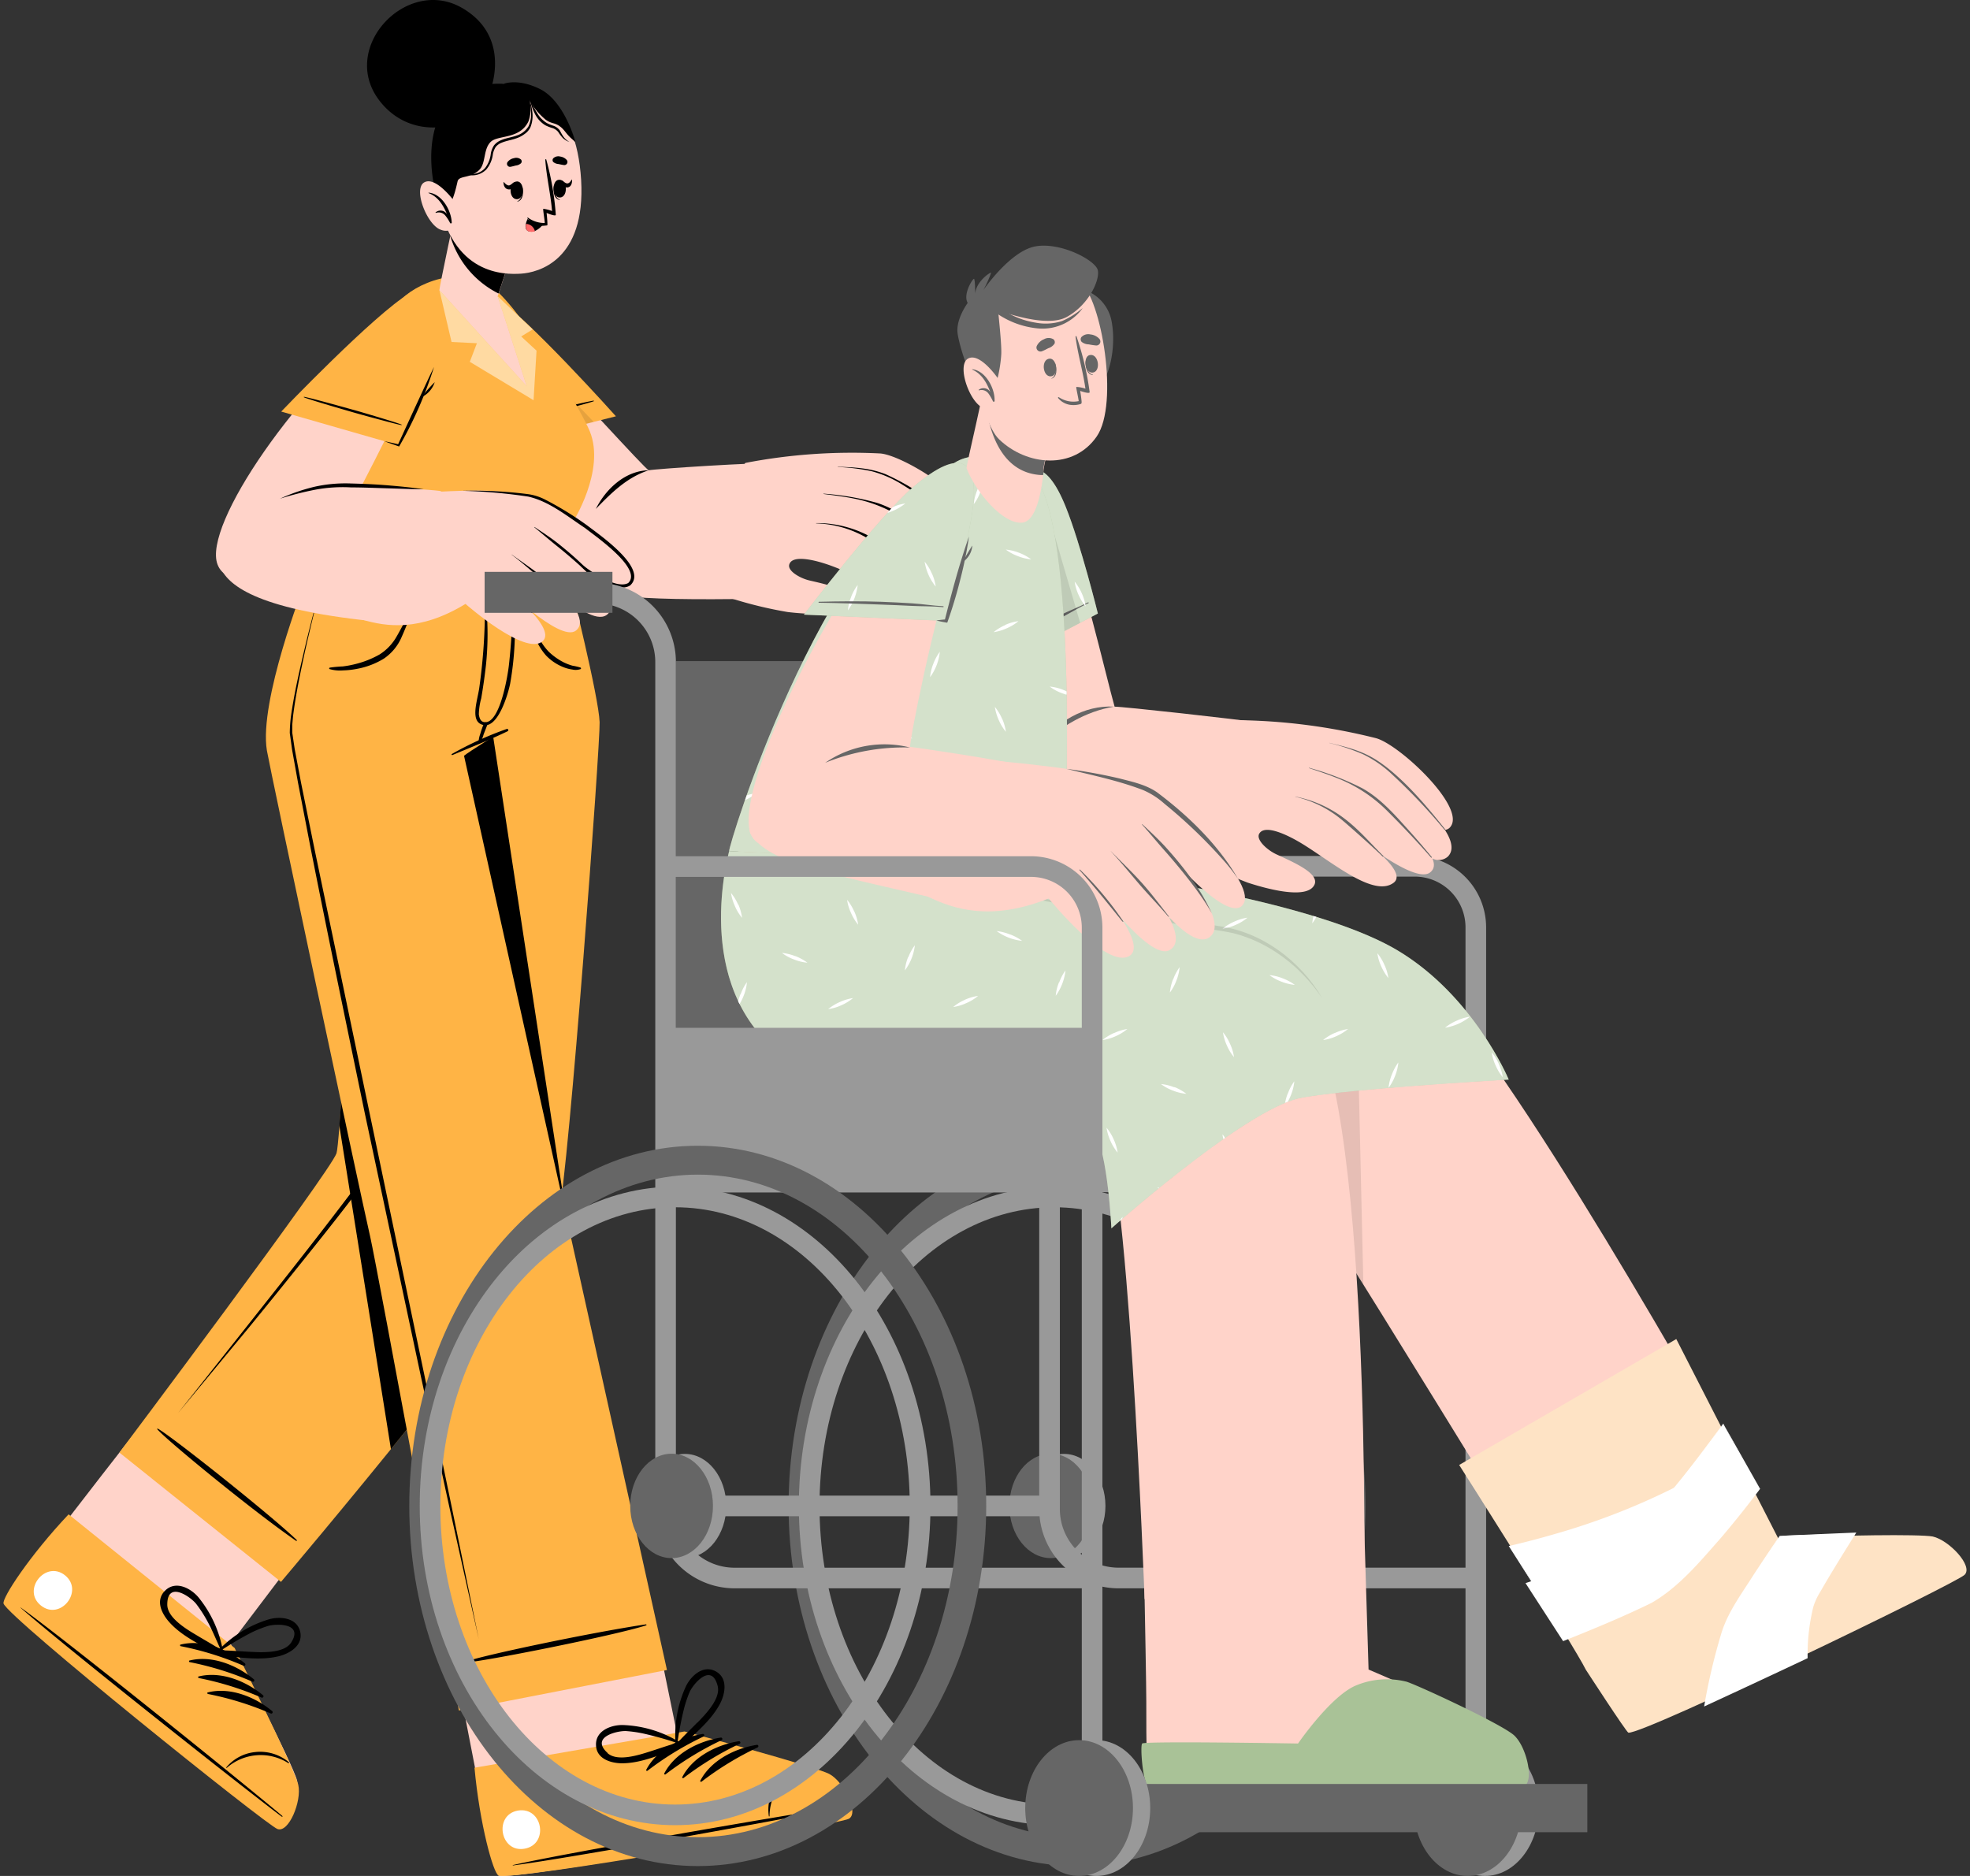 <svg width="210" height="200" fill="none" xmlns="http://www.w3.org/2000/svg"><rect width="100%" height="100%" fill="#333333" stroke="none"/><path d="M49.996 36.935c3.327 12.548 8.958 24.702 12.97 25.66 4.86 1.154 6.861-12.099 6.186-12.457-.504-.257-7.995-8.605-14.917-15.809-6.392-6.649-5.066-.499-4.24 2.606Z" fill="#FFD3C9"/><path d="M61.47 61.566c1.42 1.976 5.141 2.496 19.342 2.269 1.966-.03 4.461-14.393 2.36-14.463-2.647-.096-13.28.615-14.02.766-5.535 1.114-9.1 9.457-7.683 11.428Z" fill="#FFD3C9"/><path d="M77.923 63.784c1.98.632 4.001 1.122 6.05 1.467 1.618.192 6.29.62 6.68-1.139.266-1.205-2.45-1.78-4.367-2.228-1.008-.237-2.334-1.008-2.157-1.684.312-1.14 2.914-.474 4.663.187 3.388 1.285 8.03 3.83 9.659 1.95.615-.705-.394-1.648-1.78-2.52 2.168.907 4.431 1.573 5.147.807a1.055 1.055 0 0 0 0-1.442 1.4 1.4 0 0 0 1.477-.504c.529-.777.056-1.71-.811-2.606a.759.759 0 0 0 .504-.48c1.008-2.283-6.735-7.082-9.165-7.248a59.93 59.93 0 0 0-14.362 1.008c-2.344 2.641-1.543 14.427-1.538 14.432Z" fill="#FFD3C9"/><path d="M86.997 55.769c1.683-.015 3.35.329 4.89 1.008 1.936.862 3.317 2.017 5.006 3.136.01.006.016.015.018.026a.042.042 0 0 1-.032.05.041.041 0 0 1-.031-.006c-.807-.529-4.099-2.48-4.936-2.908a11.304 11.304 0 0 0-4.915-1.276v-.03ZM87.799 52.633c1.911.13 3.805.454 5.65.968 1.992.63 3.686 1.921 5.344 3.156a73.072 73.072 0 0 1 2.934 2.294c.041.03 0 .1-.045.07a98.198 98.198 0 0 0-5.172-3.69 14.917 14.917 0 0 0-5.39-2.263c-1.103-.227-2.217-.363-3.331-.504-.01 0-.01-.03.01-.03ZM89.311 49.76c1.815.07 3.403.126 5.117.807a25.574 25.574 0 0 1 5.424 3.327 68.47 68.47 0 0 1 2.662 2.157c.04.03 0 .091-.051.06a59.072 59.072 0 0 0-6.24-4.42 11.84 11.84 0 0 0-3.323-1.457c-1.181-.25-2.382-.4-3.589-.449 0 0-.01-.025 0-.025ZM69.152 50.138c-2.32.751-3.968 2.395-5.636 4.119 1.059-2.128 3.135-4.079 5.636-4.119Z" fill="#000"/><path d="m53.025 47.562 12.633-3.18S56.11 33.698 52.415 31.35c-4.154-2.647-4.597.06-3.62 4.638.979 4.577 4.23 11.574 4.23 11.574Z" fill="#FFB445"/><path d="M52.809 45.324c.423-.172 4.35-1.2 5.207-1.402.857-.201 4.366-1.073 5.268-1.21a.036.036 0 0 1 .022.033.036.036 0 0 1-.022.033c-.862.303-4.39 1.185-5.263 1.412-.872.226-4.779 1.154-5.223 1.194-.025.02-.03-.03.01-.06Z" fill="#000"/><path opacity=".1" d="M63.284 44.976 53.02 47.562s-3.246-6.997-4.23-11.594c-.634-2.985-.665-5.178.54-5.606l13.954 14.614Z" fill="#000"/><path d="M29.519 194.465c-1.205-.439-28.367-22.05-28.876-23.532-.206-.56 20.72-27.091 20.72-27.091l16.675 13.611-13.46 17.765s6.695 12.925 7.088 14.619c.393 1.694-.948 5.066-2.147 4.628Z" fill="#FFD3C9"/><path d="M27.28 180.314c-.05-.075-.075-.126-.06-.146.015-.02.025.051.06.146Z" fill="#FFB445"/><path d="M29.574 194.994C28.354 194.54.885 172.465.381 170.963c-.196-.57 2.793-5.137 6.932-9.517l17.699 14.251s6.397 12.885 6.785 14.594c.388 1.709-1.008 5.152-2.223 4.703Z" fill="#FFB445"/><path d="M30.063 193.577c-4.537-3.816-23.088-18.768-27.842-22.18-.035-.031-.055 0 0 .03 4.39 3.876 23.083 18.682 27.802 22.241.1.061.13-.01.04-.091ZM30.804 187.886a4.75 4.75 0 0 0-3.66-1.089 4.605 4.605 0 0 0-3.024 1.628c0 .031.025.071.055.046a5.484 5.484 0 0 1 6.553-.504c.066.02.111-.051.076-.081ZM26.09 177.32c-1.824-1.512-4.48-2.576-6.84-1.986-.09 0-.055.151 0 .166a32.573 32.573 0 0 1 6.67 2.072.156.156 0 0 0 .113.024.157.157 0 0 0 .121-.119.153.153 0 0 0-.063-.157ZM27.044 179.019c-1.825-1.513-4.482-2.576-6.841-1.986-.091 0-.056.151 0 .166 2.29.45 4.526 1.145 6.67 2.072a.154.154 0 0 0 .113.024.156.156 0 0 0 .098-.064.155.155 0 0 0 .024-.115.154.154 0 0 0-.064-.097ZM28.021 180.718c-1.824-1.513-4.486-2.576-6.84-1.987-.091 0-.06.152 0 .167 2.29.45 4.526 1.145 6.67 2.072a.153.153 0 0 0 .235-.155.149.149 0 0 0-.064-.097ZM29 182.411c-1.826-1.512-4.487-2.571-6.841-1.981-.091 0-.06.152 0 .167a32.77 32.77 0 0 1 6.669 2.066.149.149 0 0 0 .114.024.149.149 0 0 0 .098-.064.148.148 0 0 0 .023-.114.154.154 0 0 0-.064-.098Z" fill="#000"/><path d="M6.935 167.949c-2.072-1.654-4.648 1.562-2.571 3.221 2.077 1.658 4.622-1.563 2.57-3.221Z" fill="#fff"/><path d="M32.009 173.998c-.313-1.512-2.092-1.709-3.317-1.366a12.346 12.346 0 0 0-5.477 3.388.065.065 0 0 0-.006.027c0 .009.002.018.006.027.004.008.01.015.017.021a.293.293 0 0 0 .212.418c2.017.147 4.204.555 6.231.071 1.2-.282 2.631-1.144 2.334-2.586Zm-5.414 2.102c-1.008-.045-2.017-.141-3.025-.151a37.03 37.03 0 0 1 3.232-1.901 13.222 13.222 0 0 1 1.693-.68c.888-.288 3.937-.373 2.52 1.779-.8 1.165-3.215 1.014-4.42.953Z" fill="#000"/><path d="M18.1 173c1.407 1.537 3.434 2.409 5.208 3.433a.292.292 0 0 0 .26-.007.296.296 0 0 0 .148-.215.066.066 0 0 0 .066-.076 12.427 12.427 0 0 0-2.637-5.852c-.821-.963-2.404-1.805-3.528-.721-1.125 1.084-.338 2.545.484 3.438Zm-.267-1.941c0-2.586 2.496-.807 3.076-.071.368.482.705.987 1.008 1.513.63 1.084 1.094 2.243 1.613 3.382-.842-.554-1.72-1.033-2.581-1.557-1.039-.615-3.13-1.845-3.116-3.267Z" fill="#000"/><path d="m12.727 154.862 17.225 13.787s28.508-33.639 29.551-38.69c1.19-5.742 4.492-50.724 4.416-52.967-.096-2.717-3.09-14.665-3.09-14.665H39.475s-2.985 58.825-3.605 60.63c-.67 1.976-23.143 31.905-23.143 31.905Z" fill="#FFB445"/><path d="M31.636 164.188c-2.753-2.657-13.49-11.186-14.826-11.882-.03 0-.07.035-.05.061.973 1.149 10.107 8.655 14.805 11.907.07.02.116-.046.07-.086ZM61.883 71.17a6.726 6.726 0 0 0-.868-.202 5.802 5.802 0 0 1-.902-.343 6.717 6.717 0 0 1-1.643-1.17 6.152 6.152 0 0 1-1.266-2.016c-.186-.428-1.058-2.722-1.068-2.737-.01-.015-.086 0-.076.035.06.318.655 2.294.832 2.788a6.483 6.483 0 0 0 1.32 2.364 5.281 5.281 0 0 0 1.825 1.23c.314.128.643.216.978.262.297.068.607.049.893-.055.05-.035.02-.136-.026-.156ZM42.998 63.371l-.448 11.811-.504 11.812-1.14 23.617a1322.54 1322.54 0 0 1-.67 11.806c0 .504-.066 1.009-.116 1.513a.687.687 0 0 1-.045.227 1.297 1.297 0 0 1-.096.186l-.197.333a36.41 36.41 0 0 1-.423.615 83.324 83.324 0 0 1-1.76 2.384 271.389 271.389 0 0 1-3.644 4.658c-2.46 3.085-4.935 6.154-7.426 9.205l-7.536 9.099 7.345-9.265c2.445-3.09 4.895-6.175 7.31-9.286 1.21-1.559 2.409-3.122 3.599-4.688a86.876 86.876 0 0 0 1.744-2.374c.141-.202.277-.404.408-.605.116-.207.282-.409.272-.58.04-.474.081-.953.106-1.452.232-3.927.424-7.864.625-11.801l1.245-23.613.65-11.8L43 63.37Z" fill="#000"/><path d="M59.931 126.823c-.156 1.452-.297 2.521-.428 3.136-.585 2.838-9.835 14.69-17.83 24.54l-5.5-34.486c.978-12.24 3.287-57.69 3.287-57.69H50.1l9.83 64.5Z" fill="#000"/><path d="M89.886 193.794c-1.12.615-35.288 6.76-36.735 6.165-.554-.216-6.674-33.447-6.674-33.447l21.218-3.529 4.476 21.848s14.115 3.499 15.653 4.315c1.537.817 3.186 4.038 2.062 4.648Z" fill="#FFD3C9"/><path d="M77.787 186.137c-.096 0-.146-.025-.156-.051l.156.051Z" fill="#FFB445"/><path d="M90.48 193.905c-1.144.615-35.867 6.659-37.334 6.049-.56-.226-2.016-5.489-2.566-11.493l22.393-3.867s13.898 3.716 15.44 4.537c1.543.822 3.212 4.154 2.068 4.774Z" fill="#FFB445"/><path d="M89.74 192.605c-5.843.867-29.34 4.93-35.051 6.23-.046 0-.04.046 0 .041 5.812-.736 29.273-4.991 35.066-6.181.126-.025.11-.111-.015-.09ZM85.959 188.284a4.762 4.762 0 0 0-3.237 2.017 4.631 4.631 0 0 0-.76 3.337c0 .035.075 0 .07 0a5.492 5.492 0 0 1 3.937-5.273.04.04 0 0 0 .027-.015.042.042 0 0 0 .008-.03.038.038 0 0 0-.015-.027.041.041 0 0 0-.03-.009ZM74.899 184.861c-2.34.373-4.895 1.664-6.01 3.822-.045.085.076.146.137.095a33.07 33.07 0 0 1 5.963-3.639.146.146 0 0 0 .016-.264.146.146 0 0 0-.106-.014ZM76.82 185.25c-2.34.373-4.896 1.663-6.01 3.821-.045.085.076.146.136.096a33.014 33.014 0 0 1 5.964-3.64.146.146 0 0 0 .084-.181.149.149 0 0 0-.068-.083.141.141 0 0 0-.107-.013ZM78.74 185.638c-2.34.373-4.895 1.663-6.01 3.821-.044.086.076.146.137.096a33.017 33.017 0 0 1 5.964-3.64.145.145 0 0 0 .084-.181.146.146 0 0 0-.175-.096ZM80.66 186.026c-2.338.373-4.894 1.663-6.008 3.821-.046.086.075.146.136.096a32.856 32.856 0 0 1 5.963-3.64.146.146 0 0 0 .085-.181.149.149 0 0 0-.069-.083.151.151 0 0 0-.106-.013Z" fill="#000"/><path d="M55.208 193.028c-2.611.464-1.895 4.537.72 4.063 2.617-.474 1.922-4.502-.72-4.063Z" fill="#fff"/><path d="M76.335 178.207c-1.35-.771-2.671.439-3.22 1.583a12.376 12.376 0 0 0-1.08 6.327c0 .05.046.06.08.055a.292.292 0 0 0 .2.172.28.28 0 0 0 .134 0 .276.276 0 0 0 .12-.061c1.457-1.437 3.197-2.788 4.175-4.628.57-1.078.867-2.717-.409-3.448Zm-2.016 5.45c-.7.72-1.437 1.406-2.107 2.157.173-1.238.41-2.466.71-3.68.153-.586.346-1.16.58-1.719.368-.862 2.32-3.206 2.99-.711.393 1.377-1.321 3.091-2.153 3.953h-.02Z" fill="#000"/><path d="M66.42 187.987c2.081-.04 4.078-.983 6.013-1.638a.285.285 0 0 0 .1-.454c.001-.03.037-.076.001-.101a12.354 12.354 0 0 0-6.135-1.885c-1.265-.026-2.944.61-2.863 2.162.045 1.467 1.643 1.941 2.883 1.916Zm-1.634-1.084c-1.925-1.724 1.044-2.405 1.976-2.349.605.045 1.207.131 1.8.257 1.218.274 2.421.61 3.604 1.008-.973.262-1.915.605-2.873.908-1.175.373-3.473 1.129-4.532.176h.025Z" fill="#000"/><path d="M56.58 62.328s-.56 9.129-3.08 15.627c0 0-3.636 2.263-4.034 2.621l21.632 97.465-22.181 4.315s-8.711-47.215-9.442-50.451c-1.19-5.198-10.587-49.403-11.025-51.893-.872-5.253 3.977-17.684 3.977-17.684H56.58Z" fill="#FFB445"/><path d="M68.854 173.176c-6.1.913-17.765 3.388-19.201 3.983-.03 0 0 .075 0 .075 1.557-.025 15.768-2.843 19.211-3.947a.074.074 0 0 0 .021-.006.047.047 0 0 0 .017-.014.056.056 0 0 0 .007-.061.053.053 0 0 0-.014-.017.067.067 0 0 0-.02-.011c-.006-.002-.013-.002-.02-.002ZM35.165 71.175c.454-.065.912-.107 1.37-.126a10.34 10.34 0 0 0 1.407-.268c.882-.22 1.73-.56 2.52-1.008a5.394 5.394 0 0 0 1.836-1.946c.257-.418 1.437-2.661 1.452-2.677.015-.015.14 0 .126.04-.312.936-.67 1.854-1.074 2.753a5.278 5.278 0 0 1-1.89 2.279 8.333 8.333 0 0 1-2.798 1.074 8.868 8.868 0 0 1-1.543.176 4.032 4.032 0 0 1-1.431-.136c-.091-.05-.046-.146.025-.161ZM54.029 77.713a36.797 36.797 0 0 0-5.87 2.676.066.066 0 0 0-.014.071.068.068 0 0 0 .036.036.067.067 0 0 0 .05 0c1.971-.827 3.978-1.614 5.898-2.546a.132.132 0 0 0 .048-.16.13.13 0 0 0-.148-.077ZM54.775 64.258c0-.065-.127-.085-.127 0a65.225 65.225 0 0 1-.388 6.554c-.1 1.008-.962 6.583-2.712 6.16-.292-.07-.438-.358-.504-.802a6.837 6.837 0 0 1 .252-1.709c.202-1.17.368-2.339.504-3.528a31.82 31.82 0 0 0 0-6.61.055.055 0 1 0-.11 0c.024 3.05-.181 6.097-.616 9.115-.236 1.452-1.008 3.63.53 3.867 1.537.236 2.58-3.408 2.777-4.411.504-2.85.636-5.752.394-8.636Z" fill="#000"/><path d="M51.594 77.113c-.16.376-.294.761-.404 1.154a2.587 2.587 0 0 0-.171.953c0 .06.086.066.12 0 .185-.284.325-.596.414-.922.136-.358.283-.711.409-1.07a.196.196 0 0 0-.368-.115ZM34.242 62.328a216.996 216.996 0 0 0-1.699 6.971c-.504 2.334-1.008 4.678-1.305 7.058l-.081.887v.882l.262 1.76.665 3.528 1.432 7.058 5.863 28.104 5.868 28.074 2.914 14.054 2.878 14.065-3.12-14.014-3.055-14.024-5.984-28.079c-1.936-9.372-3.892-18.743-5.747-28.13l-1.361-7.057-.635-3.529-.247-1.795c.008-.605.052-1.21.13-1.81.339-2.379.873-4.713 1.427-7.057.555-2.344 1.15-4.643 1.795-6.947ZM50.863 12.083c1.3-.953 4.29-7.91-1.679-11.277-5.878-3.312-13.056 4.295-8.741 9.916 2.903 3.776 7.652 3.382 10.42 1.36Z" fill="#000"/><path d="m61.973 64.687-.953-8.948s3.554-5.545 1.856-9.745c-.852-2.122-6.927-12.602-10.34-15.34-3.2-2.576-8.388-.453-10.037 1.568-4.743 5.807-7.33 11.418-10.782 30.972l30.256 1.493Z" fill="#FFB445"/><path d="M55.329 53.894c-1.524.076-3.04.263-4.537.56-.741.16-1.472.352-2.203.559-.363.106-.73.196-1.099.287a4.864 4.864 0 0 1-1.175.172c-.035 0-.035.05 0 .055.374.034.75.042 1.125.025.36-.029.72-.082 1.073-.161.757-.151 1.513-.343 2.259-.504 1.512-.323 3.025-.65 4.582-.867a.066.066 0 0 0 .017-.111.065.065 0 0 0-.042-.015ZM59.02 55.406a33.77 33.77 0 0 0-3.772-.333c-.63 0-1.255 0-1.885.036-.302 0-.605.04-.902.065-.298.025-.66.101-1.008.126-.036 0-.036.056 0 .05.312 0 .625.026.937.03h.943c.63 0 1.26.026 1.89.031 1.26 0 2.52.03 3.771.08.09.031.086-.085.025-.085Z" fill="#000"/><path d="M42.066 33.225c-10.264 7.95-20.477 22.756-18.879 26.95 1.78 4.668 13.4-3.725 13.45-4.487.04-.57 5.545-10.39 9.482-19.57 3.635-8.488-1.512-4.869-4.053-2.893Z" fill="#FFD3C9"/><path d="m42.5 47.476-12.523-3.599s9.901-10.36 13.672-12.603c4.24-2.52 4.592.212 3.463 4.76-1.13 4.546-4.613 11.442-4.613 11.442Z" fill="#FFB445"/><path d="M42.797 45.263c-.413-.186-4.31-1.346-5.162-1.578-.852-.231-4.32-1.214-5.218-1.38a.03.03 0 0 0 0 .06c.847.332 4.346 1.336 5.208 1.588.862.252 4.738 1.31 5.182 1.37.015 0 .015-.05-.01-.06Z" fill="#000"/><path d="M40.972 47.038c.504.1 1.038.222 1.553.343l-.116.05 1.91-4.159c.57-1.22 1.361-2.954 1.946-4.149a42.073 42.073 0 0 1-3.675 8.404l-.045.075c-.504-.181-1.054-.362-1.573-.564Z" fill="#000"/><path d="M44.934 42.345c.434-.565.904-1.1 1.407-1.603a2.681 2.681 0 0 1-1.407 1.603Z" fill="#000"/><path d="M23.706 60.91c1.24 2.093 5.41 4.578 19.524 5.622 1.962.146 5.722-13.939 3.635-14.196-2.626-.328-11.458-.57-12.21-.504-5.595.64-12.184 6.987-10.949 9.079Z" fill="#FFD3C9"/><path d="M42.071 52.73s5.349-.44 8.933-.43c2.016 0 5.424.313 6.891 1.009 2.198 1.008 10.732 6.629 9.417 8.731-1.195 1.9-7.915-3.861-7.915-3.861s7.295 5.212 5.435 7.239c-1.86 2.026-8.57-5.495-8.57-5.495s7.375 5.545 5.132 7.304c-1.7 1.351-8.177-5.116-8.177-5.116s6.306 4.794 4.623 6.256c-1.86 1.613-8.218-3.983-8.218-3.983-4.91 2.995-8.468 2.41-10.954 1.694-.62-.192 3.403-13.349 3.403-13.349Z" fill="#FFD3C9"/><path d="M56.988 56.193c.882.584 1.774 1.164 2.596 1.824.821.66 1.628 1.341 2.39 2.072a17.895 17.895 0 0 1 2.681 3.13c-1.512-1.925-4.431-4.325-5.258-4.985-.826-.66-1.613-1.35-2.435-2.016-.02-.01.005-.04.026-.026ZM54.558 59.126c1.094.792 2.203 1.538 3.261 2.375 1.059.837 1.971 1.724 2.964 2.626.076.07 0 .09-.065 0-1.008-.862-2.042-1.583-3.08-2.44-1.039-.857-2.017-1.744-3.1-2.556l.02-.005ZM52.022 61.269a30.251 30.251 0 0 1 4.703 4.033c.076.075 0 .09-.09 0-1.538-1.366-2.732-2.445-4.653-3.973-.03-.025.005-.08.04-.06Z" fill="#000"/><path d="M49.28 52.326c2.358-.06 4.718.06 7.057.363a5.72 5.72 0 0 1 1.71.54c1.58.81 3.097 1.74 4.536 2.782 1.31 1.008 6.554 4.587 4.598 6.397-1.371.907-4.184-1.174-5.268-2.047l.136-.156c1.134 1.18 2.56 2.36 3.06 3.957-.565-1.577-2.042-2.656-3.196-3.8l.136-.157c1.008.787 3.685 2.637 4.92 1.951 1.563-1.512-3.488-4.98-4.597-5.858-1.89-1.25-3.832-2.853-6.05-3.352a55.859 55.859 0 0 0-7.042-.62ZM45.176 52.16c-1.295 0-2.586-.066-3.881-.101-1.296-.035-2.581-.096-3.872-.096-1.28-.072-2.565.01-3.826.247a33.698 33.698 0 0 0-3.746.953 20.104 20.104 0 0 1 3.68-1.27c1.279-.285 2.589-.401 3.897-.348 1.3.035 2.596.09 3.887.196 1.29.106 2.58.232 3.861.419Z" fill="#000"/><path d="M46.84 30.931c.075.575 7.561 10.138 9.316 10.244.978.06-3.105-9.578-3.105-9.578l1.648-4.996-6.01-4.703s-1.88 8.807-1.85 9.034Z" fill="#FFD3C9"/><path d="M48 25.16a10.042 10.042 0 0 0 5.141 6.13L54.7 26.57l-6.01-4.703L48 25.16Z" fill="#000"/><path d="M61.948 19.18c.504 8.6-4.572 9.886-6.427 9.997-1.684.101-7.431.227-8.843-8.272-1.411-8.5 2.425-11.469 6.267-11.877 3.84-.408 8.479 1.548 9.003 10.153Z" fill="#FFD3C9"/><path d="M60.128 17.598a5.695 5.695 0 0 1-.585-.111.938.938 0 0 1-.574-.227.303.303 0 0 1 0-.373.77.77 0 0 1 .746-.197c.275.034.528.169.71.378a.333.333 0 0 1-.297.53ZM54.401 17.784c.202-.03.384-.09.58-.136a.968.968 0 0 0 .565-.252.313.313 0 0 0 0-.378.761.761 0 0 0-.751-.156c-.274.046-.52.194-.69.413a.323.323 0 0 0 .297.51ZM55.687 19.932s-.045.03-.04.055c.045.585 0 1.26-.504 1.482v.03c.63-.12.69-1.018.544-1.567Z" fill="#000"/><path d="M55.138 19.342c-.948 0-.933 1.87-.056 1.896.877.025.847-1.87.056-1.896Z" fill="#000"/><path d="M54.764 19.448c-.166.106-.327.297-.504.322-.176.026-.408-.176-.56-.363h-.03c0 .363.137.736.53.787.393.05.605-.277.695-.645-.005-.046-.07-.146-.13-.101ZM59.044 19.78s.046.03.046.051c0 .59.06 1.265.59 1.457v.035c-.656-.09-.746-.988-.636-1.542Z" fill="#000"/><path d="M59.569 19.166c.942-.071 1.008 1.825.14 1.89-.866.066-.932-1.825-.14-1.89Z" fill="#000"/><path d="M59.967 19.276c.151.096.307.273.504.278.197.005.353-.207.474-.409h.03c.025.363-.075.742-.423.827-.348.086-.56-.227-.66-.585-.026-.045.014-.146.075-.11ZM58.268 22.7s.096.877.086 1.29c0 .04-.101.055-.242.06a1.966 1.966 0 0 1-1.89-.786c-.026-.04 0-.08.065-.055.517.375 1.14.573 1.78.564.03-.116-.217-1.512-.152-1.512.32.04.633.12.933.237-.151-1.835-.595-3.635-.721-5.465a.055.055 0 0 1 .11 0c.53 1.915.868 3.877 1.01 5.858.03.217-.818-.116-.979-.192Z" fill="#000"/><path d="M57.85 23.965a2.164 2.164 0 0 1-.847.67c-.187.071-.39.085-.585.04-.423-.105-.434-.504-.358-.826.04-.175.102-.344.181-.504.456.373 1.02.59 1.609.62Z" fill="#000"/><path d="M57.023 24.655c-.187.071-.39.085-.585.04-.423-.105-.434-.503-.358-.826a1.009 1.009 0 0 1 .943.786Z" fill="#FF6868"/><path d="M56.438 10.691c.19.744.153 1.527-.106 2.249-.927 1.94-3.256 1.427-4.033 2.193-.776.766-.504 2.208-1.159 2.929-.938 1.008-2.208.604-2.364 1.28-.157.675-.6 2.803-1.452 3.075-.852.272-4.749-13.944 6.377-13.48 0 0 1.512-.625 3.897.575 2.616 1.33 3.75 5.651 3.75 5.651s-.06-.06-.438-.398c-.535-.474-.746-.918-1.14-1.225-.615-.504-.952-.303-1.598-.777a7.379 7.379 0 0 1-1.734-2.072Z" fill="#000"/><path d="M56.267 10.071c.176.555.286 1.129.327 1.71a3.19 3.19 0 0 1-.242 1.663c-.286.481-.74.84-1.275 1.008-.53.197-1.114.252-1.684.504a1.765 1.765 0 0 0-.746.565 2.354 2.354 0 0 0-.327.857 3.025 3.025 0 0 1-.62 1.547 1.915 1.915 0 0 1-1.513.626c-.56 0-1.18-.157-1.724.09.565-.201 1.134 0 1.724.046a2.102 2.102 0 0 0 1.649-.615c.389-.466.634-1.036.705-1.639.05-.27.151-.528.298-.76.169-.208.39-.366.64-.46.504-.216 1.104-.287 1.664-.504.284-.103.551-.249.791-.433a1.81 1.81 0 0 0 .61-.711 3.302 3.302 0 0 0 .181-1.774 7.518 7.518 0 0 0-.458-1.72Z" fill="#000"/><path d="M56.483 10.58a6.09 6.09 0 0 0 .535 1.543c.244.512.633.942 1.119 1.235.245.124.502.223.766.298.234.078.441.22.6.408.146.236.315.458.504.66.202.189.443.33.706.414a2.014 2.014 0 0 1-.605-.504 4.32 4.32 0 0 1-.408-.686 1.396 1.396 0 0 0-.686-.534 4.12 4.12 0 0 1-.726-.298 3.025 3.025 0 0 1-1.053-1.104c-.284-.459-.535-.937-.752-1.431Z" fill="#000"/><path d="M48.372 21.384s-1.95-2.642-3.155-1.936c-1.205.706.312 4.537 1.759 5.041a1.456 1.456 0 0 0 1.93-.832l-.534-2.273Z" fill="#FFD3C9"/><path d="M45.68 20.542v.04c1.009.378 1.573 1.296 1.966 2.253a.805.805 0 0 0-1.21-.191c-.025 0 0 .06.03.055a.893.893 0 0 1 1.009.288c.197.242.366.506.504.786.05.086.212.035.172-.07-.05-1.301-1.094-3.08-2.47-3.161Z" fill="#000"/><path d="m46.84 30.927 9.31 10.248-3.1-9.598 3.73 3.544-1.22.75 1.634 1.513-.317 5.283-6.796-4.093.756-1.981-2.702-.136-1.295-5.53Z" fill="#FFB445"/><path opacity=".5" d="m46.84 30.927 9.31 10.248-3.1-9.598 3.73 3.544-1.22.75 1.634 1.513-.317 5.283-6.796-4.093.756-1.981-2.702-.136-1.295-5.53Z" fill="#fff"/><path d="M84.063 160.548c0-21.172 13.803-38.398 30.751-38.398s30.751 17.226 30.751 38.398c0 21.173-13.803 38.398-30.751 38.398s-30.75-17.225-30.75-38.398Zm3.08 0c0 19.474 12.422 35.318 27.686 35.318 15.265 0 27.686-15.844 27.686-35.318 0-19.474-12.447-35.318-27.701-35.318-15.254 0-27.696 15.844-27.696 35.318h.026Z" fill="#666"/><path d="M85.157 160.548c0-18.768 12.21-34.037 27.222-34.037 15.013 0 27.222 15.269 27.222 34.037s-12.204 34.038-27.222 34.038c-15.017 0-27.222-15.27-27.222-34.038Zm2.203 0c0 17.558 11.222 31.84 25.014 31.84 13.793 0 25.019-14.282 25.019-31.84s-11.221-31.839-25.019-31.839c-13.797 0-25.014 14.281-25.014 31.839Z" fill="#999"/><path d="M109.012 160.548c0 3.075 1.976 5.545 4.411 5.545 2.435 0 4.416-2.49 4.416-5.545 0-3.055-1.976-5.545-4.416-5.545-2.44 0-4.411 2.47-4.411 5.545Z" fill="#999"/><path d="M112.011 166.114c2.436 0 4.411-2.492 4.411-5.566 0-3.073-1.975-5.565-4.411-5.565-2.436 0-4.411 2.492-4.411 5.565 0 3.074 1.975 5.566 4.411 5.566Z" fill="#666"/><path d="M112.011 159.449H72.055v2.198h39.956v-2.198ZM152.552 192.761c0 3.997 2.571 7.239 5.741 7.239 3.171 0 5.737-3.242 5.737-7.239 0-3.998-2.571-7.239-5.737-7.239-3.165 0-5.741 3.241-5.741 7.239Z" fill="#999"/><path d="M156.453 200c3.172 0 5.742-3.241 5.742-7.239 0-3.998-2.57-7.239-5.742-7.239-3.171 0-5.741 3.241-5.741 7.239 0 3.998 2.57 7.239 5.741 7.239Z" fill="#666"/><path d="M111.86 127.101h45.46v-17.554h-45.46v17.554Z" fill="#999"/><path d="M119.23 169.335h38.091v-2.203H119.23a6.255 6.255 0 0 1-6.251-6.246V70.529a8.46 8.46 0 0 0-8.449-8.449h-5.132v2.198h5.132a6.256 6.256 0 0 1 6.251 6.251v90.347a8.46 8.46 0 0 0 8.449 8.459Z" fill="#999"/><path d="M156.222 185.522h2.197V98.865a7.614 7.614 0 0 0-7.607-7.607H111.88v2.198h38.932a5.414 5.414 0 0 1 5.41 5.41v86.656Z" fill="#999"/><path d="M92.583 65.307h13.626v-4.37H92.583v4.37ZM72.05 123.688h38.842V70.484H72.05v53.204Z" fill="#666"/><path d="M107.393 55.063c-2.288 12.265-1.461 29.239 1.115 32.067 3.236 3.528 10.994-10.521 10.545-11.09-.337-.44-2.923-12.19-5.625-20.256-2.813-8.408-5.47-3.755-6.035-.72Z" fill="#FFD3C9"/><path d="M107.993 86.333c1.412 3.156 6.236 3.947 21.385 5.298 2.097.187 7.395-14.25 5.167-14.563-2.803-.399-14.977-1.76-15.789-1.73-6.846.283-11.826 8.616-10.763 10.995Z" fill="#FFD3C9"/><path d="M118.756 75.338c-3.065.505-5.691 2.148-7.98 4.19 1.78-2.551 4.804-4.381 7.98-4.19Z" fill="#666"/><path d="M127.049 91.329a46.475 46.475 0 0 0 5.948 2.768c1.628.534 6.367 1.94 7.133.201.504-1.185-2.167-2.339-4.033-3.201-1.008-.454-2.197-1.548-1.88-2.183.56-1.114 3.111.111 4.779 1.155 3.231 2.016 7.501 5.62 9.578 4.032.782-.61-.06-1.79-1.316-2.959 2.052 1.387 4.25 2.52 5.147 1.9.505-.362.55-.886.293-1.511a1.471 1.471 0 0 0 1.628-.197c.706-.69.408-1.754-.302-2.858a.824.824 0 0 0 .635-.388c1.512-2.153-5.495-8.712-7.97-9.387a63.308 63.308 0 0 0-15.043-1.926c-2.989 2.213-4.602 14.549-4.597 14.554Z" fill="#FFD3C9"/><path d="M138.084 84.927a12.51 12.51 0 0 1 4.834 2.051c1.825 1.296 3.025 2.773 4.537 4.275.04.04 0 .106-.06.066-.721-.716-3.721-3.408-4.502-4.033a11.866 11.866 0 0 0-4.809-2.34s-.02-.02 0-.02ZM139.556 81.857a29.818 29.818 0 0 1 5.636 2.167c1.93 1.064 3.407 2.748 4.864 4.366a85.034 85.034 0 0 1 2.561 2.974c.035.04-.025.106-.06.066a99.973 99.973 0 0 0-4.583-4.88 15.628 15.628 0 0 0-5.086-3.453c-1.094-.459-2.218-.832-3.337-1.205-.036-.01-.036-.04.005-.035ZM141.713 79.2c1.86.449 3.489.832 5.117 1.895 2.153 1.402 4.199 3.72 4.92 4.537a80.44 80.44 0 0 1 2.304 2.783c.03.04-.035.09-.066.056a61.98 61.98 0 0 0-5.545-5.863 12.398 12.398 0 0 0-3.13-2.188 22.24 22.24 0 0 0-3.615-1.21s.005-.015.015-.01Z" fill="#666"/><path d="m103.587 72.465 13.445-7.057s-1.83-7.406-3.423-11.363c-2.102-5.238-4.537-5.686-6.826.847-1.547 4.365-3.196 17.573-3.196 17.573Z" fill="#A9C297"/><path d="m103.587 72.465 13.445-7.057s-1.83-7.406-3.423-11.363c-2.102-5.238-4.537-5.686-6.826.847-1.547 4.365-3.196 17.573-3.196 17.573Z" fill="#fff" opacity=".5"/><path d="M104.283 70.474c1.885-1.165 3.781-2.299 5.732-3.347a80.204 80.204 0 0 1 2.944-1.513c1.008-.504 2.016-.887 3.025-1.391.055-.03.095.06.04.086-1.008.453-1.951 1.048-2.929 1.557-.978.51-1.961 1.008-2.934 1.548-1.946 1.038-3.897 2.077-5.817 3.16-.076.016-.116-.045-.061-.1Z" fill="#666"/><path d="M108.639 58.935a5.147 5.147 0 0 0-1.422-.343 5.13 5.13 0 0 0 1.286.696c.455.182.933.3 1.421.348a5.168 5.168 0 0 0-1.285-.701Zm6.679 4.32a5.291 5.291 0 0 0-.761-1.245c.072.484.211.956.413 1.401.196.45.452.87.761 1.25-.07-.486-.21-.959-.413-1.406Zm-8.146 3.362a5.085 5.085 0 0 0-1.25.762 5.274 5.274 0 0 0 1.406-.419c.45-.192.869-.448 1.245-.761-.487.07-.96.212-1.406.418h.005Z" fill="#fff"/><path opacity=".1" d="m115.142 66.396-11.555 6.049s1.669-13.208 3.196-17.578c1.17-3.353 2.385-4.86 3.57-4.84l4.789 16.369Z" fill="#000"/><path d="m110.005 82.421 3.408 10.022s32.696 5.389 39.965 13.52c10.587 11.837 32.894 52.206 32.894 52.206l-19.333 13.833s-27.701-45.239-30.479-49.02c-2.777-3.781-43.373-7.506-50.884-13.334-7.512-5.827-2.3-27.222-2.3-27.222l26.729-.005Z" fill="#FFD3C9"/><path d="M209.425 167.893c-.942.933-34.219 17.024-35.837 16.832-.186 0-4.537-6.709-4.537-6.709-1.28-2.597-13.505-21.833-13.505-21.833l23.144-13.425 10.888 21.289s5.399-.318 10.214-.368c2.969-.036 5.545 0 6.236.131 1.759.398 4.345 3.161 3.397 4.083Z" fill="#FEE3C5"/><path d="m163.43 168.906-2.44-4.033s9.921-1.971 18.108-6.351c0 0-3.791 9.447-7.058 10.364-3.266.918-8.61.02-8.61.02Z" fill="#fff"/><path d="m163.43 168.906-2.52-3.957-.076-.121a87.725 87.725 0 0 0 4.789-1.25 73.316 73.316 0 0 0 13.969-5.545l-.257.62c-1.457 3.287-2.944 6.639-5.455 9.275-1.27 1.432-3.322 1.513-5.101 1.513a30.222 30.222 0 0 1-5.344-.504l-.005-.031Zm0 0a32.64 32.64 0 0 0 5.339.288c1.714-.091 3.645-.136 4.839-1.548 2.37-2.621 3.877-5.969 5.263-9.195l.343.308a59.493 59.493 0 0 1-8.888 3.755 74.039 74.039 0 0 1-9.315 2.485l.07-.156 2.349 4.063Z" fill="#fff"/><path d="m183.695 151.777 3.796 6.936s-7.591 10.082-11.66 12.038c-4.068 1.956-9.094 3.902-9.094 3.902l-3.745-5.747s6.997-2.273 10.52-4.879c3.524-2.607 10.183-12.25 10.183-12.25Z" fill="#fff"/><path d="m183.695 151.777 3.892 6.886.041.06-.046.061a104.26 104.26 0 0 1-4.184 5.232c-2.228 2.521-4.411 5.178-7.355 6.877-3.025 1.477-6.11 2.752-9.225 3.997l-.192.076-.111-.172-3.73-5.757-.166-.257a62.293 62.293 0 0 0 6.684-2.611c2.067-.978 4.119-2.042 5.702-3.705 3.206-3.282 5.963-6.997 8.69-10.687Zm0 0c-2.601 3.801-5.273 7.561-8.458 10.924-1.588 1.704-3.665 2.868-5.752 3.856a60.976 60.976 0 0 1-6.433 2.571l.126-.348 3.761 5.737-.303-.096c3.101-1.22 6.206-2.485 9.205-3.932 2.859-1.648 5.072-4.285 7.3-6.694a119.3 119.3 0 0 0 4.26-5.147v.121l-3.695-6.992h-.011ZM189.715 163.744s5.363-.201 7.914-.201c0 0-3.12 4.824-4.149 6.719-1.028 1.896-1.008 6.372-1.008 6.372l-10.49 4.905s1.245-7.178 2.576-9.537c1.33-2.36 5.157-8.258 5.157-8.258Z" fill="#fff"/><path d="M189.715 163.744c2.097-.09 6.049-.272 8.166-.353-1.316 2.108-2.641 4.22-3.871 6.367a6.577 6.577 0 0 0-.721 1.588 21.408 21.408 0 0 0-.6 5.288v.152l-.131.06a1423.753 1423.753 0 0 1-10.496 4.9l-.403.187a63.901 63.901 0 0 1 1.784-7.628c.676-2.384 2.234-4.406 3.529-6.477.903-1.372 1.81-2.733 2.738-4.084h.005Zm0 0-2.581 4.184c-1.22 2.118-2.723 4.089-3.348 6.488a95.852 95.852 0 0 0-1.603 7.164l-.317-.247c2.606-1.24 7.864-3.701 10.485-4.915l-.136.216c.101-2.389.131-4.995 1.427-7.087a270.995 270.995 0 0 1 3.871-6.08l.116.212c-1.976.025-5.943.05-7.914.065Z" fill="#fff"/><path opacity=".1" d="M145.333 136.951c-4.396-7.058-7.965-12.734-8.872-13.969-2.778-3.786-43.38-7.511-50.89-13.334-7.512-5.822-2.3-27.222-2.3-27.222h26.719l3.407 10.022s18.839 3.105 31.099 8.162l.837 36.341Z" fill="#000"/><path d="M161.984 190.2c-1.261.418-38.217.181-39.583-.701-.167-.091-.212-3.438-.207-8.01v-.091c0-2.898-.504-27.67-.504-27.67l23.451-.126.746 24.393s4.986 2.098 9.326 4.18c2.682 1.275 5.006 2.439 5.546 2.863 1.381 1.129 2.485 4.754 1.225 5.162Z" fill="#FFD3C9"/><path d="m145.408 170.424-23.395.055s-1.815-49.282-4.719-50.618c-4.885-2.243-23.97-1.85-34.94-9.779-8.907-6.438-1.547-27.66-1.547-27.66h23.582s3.231 7.48 3.771 9.749c0 0 22.811 6.27 30.685 14.906 7.481 8.212 6.563 63.347 6.563 63.347Z" fill="#FFD3C9"/><path d="M138.371 185.88s3.458-5.041 6.155-6.181a8.577 8.577 0 0 1 5.314-.433c.539.05 10.299 4.537 11.594 5.772 1.296 1.235 2.082 4.708 1.094 5.364-.988.655-39.769 0-40.228-.212-.459-.212-.786-4.033-.544-4.31.242-.278 16.615 0 16.615 0ZM77.727 90.74c-.847 3.402-3.53 17.335 8.312 23.465 11.842 6.13 28.256 4.568 30.121 5.803 1.865 1.235 2.314 10.949 2.314 10.949s14.463-12.905 20.315-13.934c5.853-1.028 22.04-1.925 22.04-1.925s-3.715-8.938-11.892-13.798c-10.037-5.963-35.524-8.857-35.524-8.857l-35.686-1.704Z" fill="#A9C297"/><path opacity=".5" d="M77.727 90.74c-.847 3.402-3.53 17.335 8.312 23.465 11.842 6.13 28.256 4.568 30.121 5.803 1.865 1.235 2.314 10.949 2.314 10.949s14.463-12.905 20.315-13.934c5.853-1.028 22.04-1.925 22.04-1.925s-3.715-8.938-11.892-13.798c-10.037-5.963-35.524-8.857-35.524-8.857l-35.686-1.704Z" fill="#fff"/><path d="M96.207 91.621c-.002.04-.002.081 0 .121.03-.04.06-.075.086-.116l-.086-.005Zm17.301 1.931a4.968 4.968 0 0 0-1.421-.343c.393.292.826.526 1.285.696.455.184.934.3 1.422.343a5.313 5.313 0 0 0-1.286-.696Zm-27.761-2.43-1.059-.05.379.161c.455.181.933.297 1.421.343a4.17 4.17 0 0 0-.741-.454Zm-7.058 5.329a5.278 5.278 0 0 0-.766-1.25c.073.484.214.956.419 1.4.19.453.447.874.76 1.251a5.18 5.18 0 0 0-.387-1.401h-.026Zm23.87-1.412c-.45.194-.871.45-1.25.761a5.578 5.578 0 0 0 2.651-1.18 5.053 5.053 0 0 0-1.376.42h-.025Zm10.324 9.704a4.84 4.84 0 0 0-.343 1.422 5.653 5.653 0 0 0 1.039-2.707 5.143 5.143 0 0 0-.671 1.285h-.025Zm-33.957 1.255c-.091.247-.17.497-.237.752.046.1.096.201.147.297.176-.292.326-.599.448-.917a4.97 4.97 0 0 0 .338-1.422 5.248 5.248 0 0 0-.67 1.29h-.026Zm17.881-3.962a4.977 4.977 0 0 0-.348 1.422 5.522 5.522 0 0 0 1.064-2.682c-.287.386-.52.81-.69 1.26h-.026Zm11.862 9.689a5.14 5.14 0 0 0-1.417-.363c.396.293.83.529 1.291.701a5.16 5.16 0 0 0 1.421.343 5.017 5.017 0 0 0-1.27-.681h-.025Zm-1.008-12.099a5.153 5.153 0 0 0-1.417-.362c.795.58 1.729.94 2.707 1.043a5.147 5.147 0 0 0-1.285-.69l-.005.01Zm-22.882 2.314a5.24 5.24 0 0 0-1.421-.347c.392.297.827.533 1.29.7.455.182.934.298 1.422.343a5.347 5.347 0 0 0-1.286-.706l-.005.01Zm6.281-4.758a5.161 5.161 0 0 0-.76-1.25c.07.484.21.956.418 1.4.194.451.45.872.76 1.251a5.041 5.041 0 0 0-.413-1.412l-.005.01Zm21.324 19.705c-.183.455-.3.934-.348 1.422a5.02 5.02 0 0 0 .701-1.291c.182-.455.297-.933.343-1.421a5.16 5.16 0 0 0-.691 1.28l-.005.01Zm-10.949-.312a5.16 5.16 0 0 0-.348 1.421c.58-.795.94-1.728 1.044-2.707-.29.391-.522.82-.691 1.276l-.005.01Zm-16.263-3.08a4.974 4.974 0 0 0-.76-1.246c.06.429.18.848.352 1.246.176.105.353.216.54.317-.036-.116-.081-.222-.127-.328l-.005.011Zm10.914-1.664a5.237 5.237 0 0 0-.766-1.245c.073.484.214.956.419 1.401.19.451.447.87.76 1.245a5.291 5.291 0 0 0-.408-1.411l-.005.01Zm6.77-5.238c-.45.193-.869.451-1.245.767a5.061 5.061 0 0 0 1.402-.419 4.97 4.97 0 0 0 1.25-.766c-.484.07-.956.208-1.401.408l-.006.01Zm15.487-6.967c-.45.193-.871.447-1.25.757a5.64 5.64 0 0 0 2.651-1.175 4.699 4.699 0 0 0-1.401.418Zm-28.81 7.199c-.45.193-.872.45-1.25.761a4.975 4.975 0 0 0 1.401-.413 5.117 5.117 0 0 0 1.25-.766 5.24 5.24 0 0 0-1.401.418Zm50.486-9.165a4.53 4.53 0 0 0-.131.777c.166-.214.309-.444.429-.686l-.298-.09Zm-14.967 6.735a5.165 5.165 0 0 0-.342 1.422c.293-.392.528-.825.695-1.285.182-.456.297-.934.343-1.422a5.276 5.276 0 0 0-.68 1.285h-.016Zm12.225 12.175a5.77 5.77 0 0 0-.287 1.008c.096-.04.191-.081.282-.111a6.2 6.2 0 0 0 .358-.766c.181-.455.297-.934.343-1.422-.288.395-.517.83-.681 1.291h-.015Zm11.091-2.017a5.323 5.323 0 0 0-.348 1.422 5.16 5.16 0 0 0 .7-1.286c.182-.455.298-.933.343-1.421a5.298 5.298 0 0 0-.685 1.275l-.01.01Zm-23.19 1.366a5.114 5.114 0 0 0-1.421-.347c.392.295.825.531 1.285.7.455.182.934.297 1.422.343a5.121 5.121 0 0 0-1.255-.716l-.031.02Zm-.604-20.356a5.155 5.155 0 0 0-1.422-.347c.81.58 1.76.933 2.752 1.023a4.977 4.977 0 0 0-1.3-.686l-.03.01Zm12.164 8.742a5.248 5.248 0 0 0-1.422-.348c.395.293.829.529 1.291.701.455.181.933.297 1.421.342a5.322 5.322 0 0 0-1.29-.695Zm10.843-1.432a5.309 5.309 0 0 0-.756-1.25c.07.484.209.956.413 1.401.196.45.452.87.762 1.25a4.978 4.978 0 0 0-.419-1.401Zm-16.454 8.429a5.09 5.09 0 0 0-.761-1.25c.071.486.212.96.418 1.406.191.45.448.87.761 1.245a5.077 5.077 0 0 0-.418-1.401Zm-12.406 10.178a4.988 4.988 0 0 0-.766-1.251c.075.485.215.956.418 1.402.195.451.453.872.766 1.25a5.077 5.077 0 0 0-.418-1.401Zm36.573-12.669c-.45.193-.871.447-1.25.757a5.64 5.64 0 0 0 2.651-1.175 5.077 5.077 0 0 0-1.401.418Zm-23.718-10.556a5.088 5.088 0 0 0-1.251.762 5.28 5.28 0 0 0 1.407-.419 5.074 5.074 0 0 0 1.245-.761 5.06 5.06 0 0 0-1.401.418Zm10.717 11.867c-.45.194-.871.451-1.25.761.486-.069.96-.208 1.406-.413.45-.196.871-.454 1.25-.766a5.21 5.21 0 0 0-1.406.428v-.01Zm-22.917 20.043.257-.221c.014-.068.022-.138.025-.207a3.363 3.363 0 0 0-.282.428Zm3.998-3.553.126.095.08-.065a1.288 1.288 0 0 0-.196-.03h-.01Zm6.941-5.672c.02.171.054.339.101.504l.177-.126c-.086-.126-.152-.247-.278-.378Zm29.461-7.501a5.164 5.164 0 0 0-.762-1.245c.072.485.213.957.419 1.401.193.451.449.872.761 1.251a5.248 5.248 0 0 0-.418-1.397v-.01Zm-41.005-3.317c-.45.194-.871.451-1.25.761.486-.069.96-.208 1.407-.413a5.179 5.179 0 0 0 1.245-.766c-.485.076-.957.22-1.402.428v-.01Z" fill="#fff"/><path opacity=".1" d="M107.217 95.14c5.223.897 12.84 2.016 18.148 2.848l4.537.741c4.628.62 8.726 3.716 11.04 7.683-2.233-3.292-5.545-5.918-9.437-6.916-1.129-.268-5.006-.812-6.216-1.009-6.049-1.008-12.098-1.925-18.077-3.347h.005ZM115.822 95.78c3.791.298 7.511.7 11.307.903-3.792.44-7.633.133-11.307-.903Z" fill="#000"/><path d="m113.412 92.443-35.686-1.704c-.136-.343 9.306-31.86 24.042-41.408 2.596-1.678 7.516-.146 8.706 1.659 4.708 7.118 2.938 41.453 2.938 41.453Z" fill="#A9C297"/><path d="m113.412 92.443-35.686-1.704c-.136-.343 9.306-31.86 24.042-41.408 2.596-1.678 7.516-.146 8.706 1.659 4.708 7.118 2.938 41.453 2.938 41.453Z" fill="#fff" opacity=".5"/><path d="M104.142 52.336a5.158 5.158 0 0 0-.343 1.422c.294-.393.53-.826.701-1.286.179-.456.294-.934.343-1.422-.294.394-.53.826-.701 1.286Zm-4.653 18.435a5.147 5.147 0 0 0-.343 1.422 5.523 5.523 0 0 0 1.039-2.707c-.29.394-.524.827-.696 1.285Zm-15.179 7.38a5.134 5.134 0 0 0-.342 1.427 5.28 5.28 0 0 0 .7-1.29c.18-.456.294-.934.338-1.422a5.403 5.403 0 0 0-.696 1.285Zm12.225 12.175a5.374 5.374 0 0 0-.328 1.295h.07c.251-.363.456-.756.61-1.17.182-.454.298-.933.344-1.42a5.249 5.249 0 0 0-.696 1.295Zm11.09-2.017c-.18.456-.297.934-.347 1.422.297-.389.533-.82.7-1.28.184-.455.3-.934.343-1.422-.291.389-.527.817-.701 1.27l.005.01ZM90.738 63.64a5.145 5.145 0 0 0-.343 1.42 5.727 5.727 0 0 0 1.044-2.706 4.998 4.998 0 0 0-.706 1.275l.005.01Zm17.901-4.704a5.147 5.147 0 0 0-1.422-.343 5.13 5.13 0 0 0 1.286.696c.455.182.933.3 1.421.348a5.164 5.164 0 0 0-1.285-.701Zm5.041 14.76-.363-.156a5.154 5.154 0 0 0-1.417-.343c.39.295.821.53 1.281.696.166.06.337.12.504.171.02-.11.015-.232.01-.353l-.015-.015Zm-28.498 17.17a5.107 5.107 0 0 0-1.421-.348c.281.216.588.397.912.54l1.059.05c-.156-.076-.348-.151-.534-.227l-.015-.015Zm10.788-12.83a4.973 4.973 0 0 0-1.426-.347c.395.293.83.53 1.29.7.456.18.934.294 1.422.338a5.123 5.123 0 0 0-1.27-.675l-.016-.016Zm3.348-16.927a5.098 5.098 0 0 0-.761-1.25c.15.972.558 1.888 1.18 2.65a5.066 5.066 0 0 0-.404-1.385l-.015-.015Zm7.496 15.506a5.327 5.327 0 0 0-.761-1.25c.071.484.21.956.413 1.401.194.45.45.871.761 1.25a5.152 5.152 0 0 0-.398-1.386l-.015-.015ZM90.36 85.043a5.152 5.152 0 0 0-.767-1.246 5.3 5.3 0 0 0 .419 1.402c.191.45.448.87.761 1.245a5.235 5.235 0 0 0-.398-1.386l-.015-.015Zm22.942-1.72c.139-.014.277-.04.413-.075v-.227c-.146.089-.285.19-.413.303ZM90.818 72.043a5.095 5.095 0 0 0-1.25.76c.486-.072.96-.213 1.407-.418.45-.192.869-.448 1.245-.76a5.066 5.066 0 0 0-1.402.418Zm10.718 11.866a5.264 5.264 0 0 0-1.25.767 5.643 5.643 0 0 0 2.656-1.185c-.485.066-.958.2-1.406.398v.02Zm-21.944.918-.166.474c.426-.19.825-.438 1.184-.736-.348.04-.69.121-1.018.242v.02Zm27.575-18.188a5.082 5.082 0 0 0-1.25.76 5.274 5.274 0 0 0 1.406-.418c.45-.192.869-.448 1.245-.76a5.059 5.059 0 0 0-1.401.397v.02Z" fill="#fff"/><path d="M97.402 52.951c-9.034 10.586-19.796 32.223-17.21 36.296 2.878 4.507 16.923-8.721 16.812-9.528-.08-.605 2.349-13.107 5.313-22.543 2.964-9.438-2.682-6.811-4.915-4.225Z" fill="#FFD3C9"/><path d="M80.03 88.93c2.067 3.23 8.026 4.067 22.821 7.586 2.047.504 9.195-14.044 7.058-14.68-2.722-.796-13.278-2.288-14.085-2.374-6.815-.706-17.18 7.28-15.794 9.467Z" fill="#FFD3C9"/><path d="M105.402 81.045s6.196.534 10.284 1.23c2.284.388 6.135 1.406 7.683 2.46 2.314 1.573 10.974 9.639 9.074 11.781-1.729 1.941-8.298-5.933-8.298-5.933s7.33 7.36 4.814 9.316c-2.515 1.956-8.741-7.935-8.741-7.935s7.355 7.733 4.446 9.336c-2.198 1.215-8.348-7.42-8.348-7.42s6.281 6.689 4.073 8.035c-2.444 1.482-8.6-6.13-8.6-6.13-6.185 2.475-10.142 1.12-12.84-.176-.675-.313 6.453-14.564 6.453-14.564Z" fill="#FFD3C9"/><path d="M121.771 87.876c.892.831 1.799 1.668 2.616 2.58.817.913 1.598 1.85 2.324 2.829a21.331 21.331 0 0 1 2.465 4.088c-1.366-2.49-4.234-5.792-5.041-6.7-.807-.907-1.583-1.86-2.395-2.767-.025-.025.011-.05.031-.03ZM118.433 90.76c1.094 1.113 2.219 2.177 3.262 3.337 1.044 1.159 1.921 2.349 2.879 3.569.075.095 0 .105-.081 0-1.008-1.185-2.017-2.209-3.025-3.378-1.008-1.17-1.991-2.39-3.05-3.529-.03.005 0-.02.015 0ZM115.121 92.71a34.692 34.692 0 0 1 4.598 5.49c.071.096-.03.096-.106 0-1.512-1.855-2.652-3.322-4.537-5.434-.04-.02.01-.086.045-.056ZM113.715 81.973a56.55 56.55 0 0 1 5.57 1.008c1.372.353 2.839.66 4.033 1.472 3.368 2.52 6.554 5.616 8.676 9.275a19.518 19.518 0 0 0-1.749-2.207 53.66 53.66 0 0 0-6.1-5.818 8.336 8.336 0 0 0-2.304-1.477c-2.621-1.008-5.409-1.573-8.131-2.253h.005ZM97.004 79.694a22.383 22.383 0 0 0-9.039 1.628 11.116 11.116 0 0 1 9.039-1.628Z" fill="#666"/><path d="m85.697 65.528 15.168.671s2.153-7.32 2.768-11.544c.822-5.58-1.064-7.194-6.322-2.702-3.523 3.004-11.614 13.575-11.614 13.575Z" fill="#A9C297"/><path d="m85.697 65.528 15.168.671s2.153-7.32 2.768-11.544c.822-5.58-1.064-7.194-6.322-2.702-3.523 3.004-11.614 13.575-11.614 13.575Z" fill="#fff" opacity=".5"/><path d="M99.822 66.154c.353-.06.7-.096 1.048-.121l-.166.116c.761-3.025 1.558-6.014 2.591-8.953a42.692 42.692 0 0 1-.927 4.577 49.104 49.104 0 0 1-1.392 4.612 11.398 11.398 0 0 1-1.154-.231Z" fill="#666"/><path d="M102.594 59.943c.348-.61.681-1.2 1.054-1.785a2.327 2.327 0 0 1-1.054 1.785Z" fill="#666"/><path d="M95.154 54.075c-.187.197-.373.398-.56.61a5.752 5.752 0 0 0 1.91-1.008c-.467.065-.922.2-1.35.398Zm4.174 7.058a5.1 5.1 0 0 0-.761-1.25c.15.972.558 1.888 1.18 2.651a5.067 5.067 0 0 0-.414-1.411l-.005.01Zm-8.6 2.52a5.144 5.144 0 0 0-.343 1.422 5.727 5.727 0 0 0 1.043-2.707 4.998 4.998 0 0 0-.695 1.26l-.005.025Z" fill="#fff"/><path d="M87.3 64.157c2.213-.055 4.426-.08 6.639 0 1.102.04 2.205.096 3.307.167 1.104.07 2.203.252 3.302.307.06 0 .05.101 0 .096-1.094-.11-2.218-.076-3.317-.131-1.1-.056-2.208-.1-3.312-.141-2.203-.08-4.411-.167-6.62-.197-.07-.01-.06-.1 0-.1Z" fill="#666"/><path d="M108.971 55.719c-2.016.201-4.94-3.217-5.933-5.798-.066-.176 1.512-6.674 1.679-7.995.035-.272 8.015 3.12 8.015 3.12a21.411 21.411 0 0 0-1.482 4.966c-.02.192-.343 5.515-2.279 5.707Z" fill="#FFD3C9"/><path d="M111.23 50.28c0 .1 0 .226-.036.367a4.713 4.713 0 0 1-.816-.065c-4.492-.706-5.268-6.443-5.399-8.63l.151.045.338.116.186.065.252.09.131.051.283.106.952.368c.029.015.06.027.091.035.086.036.167.066.247.106.671.263 1.392.56 2.072.842l.212.086 1.008.423.252.106.141.06.141.061.368.157.202.08.136.06c.046.014.09.033.131.056l.424.176a21.104 21.104 0 0 0-1.482 4.966v.267l.015.005ZM114.965 30.75a4.378 4.378 0 0 1 3.529 3.493c.565 3.055-.449 5.838-.716 6-.267.16-2.813-9.493-2.813-9.493Z" fill="#666"/><path d="M104.167 33.306c-1.008 2.934.283 11.539 2.324 13.52 2.964 2.863 7.955 3.292 10.425-.302 2.395-3.484.504-14.67-1.774-16.48-3.383-2.666-9.498-1.069-10.975 3.262Z" fill="#FFD3C9"/><path d="M112.49 38.77s-.04.036-.035.06c.101.576.121 1.256-.373 1.513v.03c.635-.176.6-1.073.408-1.603Z" fill="#666"/><path d="M111.885 38.236c-.943.066-.746 1.946.131 1.885.877-.06.661-1.94-.131-1.885ZM115.721 38.518c0-.025.051 0 .051.046.04.584.186 1.25.736 1.386v.035c-.656-.025-.842-.907-.787-1.467Z" fill="#666"/><path d="M116.18 37.853c.928-.166 1.2 1.704.338 1.86-.862.156-1.119-1.719-.338-1.86ZM111.053 37.455c.252-.096.464-.217.701-.333.265-.083.495-.252.655-.479a.403.403 0 0 0-.116-.474 1.007 1.007 0 0 0-1.008 0c-.335.135-.608.39-.766.716a.423.423 0 0 0 .083.457.431.431 0 0 0 .451.113ZM116.83 36.83a6.705 6.705 0 0 1-.766-.116 1.236 1.236 0 0 1-.761-.267.404.404 0 0 1-.102-.247.4.4 0 0 1 .072-.258 1.005 1.005 0 0 1 .963-.287c.362.033.699.198.947.464a.42.42 0 0 1 .071.478.426.426 0 0 1-.424.233Z" fill="#666"/><path d="M112.797 42.435a2.02 2.02 0 0 0 1.417.741c.241.022.484.009.721-.04a.55.55 0 0 0 .131-.03l.126-.035a.146.146 0 0 0 .106-.142.257.257 0 0 0 0-.055v-.07c-.035-.454-.151-1.13-.151-1.13.171.066 1.048.353 1.008.121a30.25 30.25 0 0 0-1.402-5.928c0-.06-.116-.036-.1.025.232 1.865.791 3.68 1.053 5.545a3.55 3.55 0 0 0-.968-.186c-.06.025.247 1.305.247 1.512a2.767 2.767 0 0 1-2.122-.423c-.066.004-.111.05-.066.095ZM105.12 42.158c1.064.08 1.548-3.156 1.613-4.376.061-1.078-.322-4.36-.322-4.587 0-.227 4.96 1.88 7.304.595 2.344-1.286 3.529-3.902 3.317-4.96-.212-1.06-3.892-3.025-6.614-2.572-2.722.454-5.606 4.684-5.606 4.684.331-.597.612-1.219.842-1.86-.065-.111-1.653.967-1.699 2.273 0 0 0-1.628-.136-1.628s-1.194 1.628-.665 2.57c0 0-1.265 1.7-1.079 3.217.187 1.517 1.8 6.543 3.045 6.644Z" fill="#666"/><path d="M115.379 32.872a8.62 8.62 0 0 1-2.178 1.361 5.778 5.778 0 0 1-2.798.167 8.841 8.841 0 0 1-2.677-.877c-.741-.379-1.431-.878-2.203-1.19-.191-.076-.332.207-.196.338a9.206 9.206 0 0 0 5.283 2.339 5.29 5.29 0 0 0 4.779-2.128s0-.015-.01-.01Z" fill="#666"/><path d="M106.375 40.338s-1.9-2.788-3.166-2.117c-1.265.67.137 4.708 1.609 5.273a1.509 1.509 0 0 0 1.676-.289c.145-.14.261-.307.34-.492l-.459-2.375Z" fill="#FFD3C9"/><path d="M103.638 39.365s-.025.035 0 .04c1.008.434 1.558 1.402 1.926 2.4a.823.823 0 0 0-1.235-.242c-.026 0 0 .06.03.056a.917.917 0 0 1 1.008.332c.188.259.348.536.479.827.045.096.212.045.176-.06v-.026c.031-1.315-.968-3.175-2.384-3.327ZM169.207 190.19h-48.616v5.142h48.616v-5.142Z" fill="#666"/><path d="M70.866 127.131h45.526v-17.553H70.866v17.553Z" fill="#999"/><path d="M78.301 169.335h38.091v-2.198h-38.09a6.254 6.254 0 0 1-6.252-6.251V70.575a8.454 8.454 0 0 0-8.444-8.45H58.47v2.204h5.136a6.256 6.256 0 0 1 6.246 6.246V160.9a8.461 8.461 0 0 0 8.45 8.434Z" fill="#999"/><path d="M115.318 192.09h2.198v-93.2a7.619 7.619 0 0 0-7.607-7.606H70.956v2.203h38.933a5.414 5.414 0 0 1 5.429 5.404v93.199Z" fill="#999"/><path d="M51.66 65.337h13.625v-4.37H51.66v4.37ZM43.629 160.548c0-21.172 13.802-38.398 30.75-38.398s30.751 17.226 30.751 38.398c0 21.173-13.802 38.398-30.75 38.398-16.949 0-30.751-17.225-30.751-38.398Zm3.08 0c0 19.474 12.416 35.318 27.685 35.318 15.27 0 27.686-15.844 27.686-35.318 0-19.474-12.421-35.318-27.686-35.318-15.264 0-27.685 15.844-27.685 35.318Z" fill="#666"/><path d="M44.743 160.548c0-18.768 12.21-34.037 27.222-34.037s27.222 15.269 27.222 34.037-12.21 34.038-27.222 34.038c-15.013 0-27.222-15.27-27.222-34.038Zm2.198 0c0 17.558 11.226 31.84 25.019 31.84 13.792 0 25.019-14.282 25.019-31.84s-11.217-31.839-25.014-31.839c-13.798 0-25.02 14.281-25.02 31.839h-.004Z" fill="#999"/><path d="M68.592 160.548c0 3.075 1.976 5.545 4.416 5.545 2.44 0 4.411-2.49 4.411-5.545 0-3.055-1.976-5.545-4.41-5.545-2.436 0-4.417 2.47-4.417 5.545Z" fill="#999"/><path d="M71.592 166.114c2.436 0 4.41-2.492 4.41-5.566 0-3.073-1.974-5.565-4.41-5.565s-4.411 2.492-4.411 5.565c0 3.074 1.975 5.566 4.41 5.566Z" fill="#666"/><path d="M116.871 200c3.171 0 5.742-3.241 5.742-7.239 0-3.998-2.571-7.239-5.742-7.239s-5.742 3.241-5.742 7.239c0 3.998 2.571 7.239 5.742 7.239Z" fill="#999"/><path d="M115.031 200c3.171 0 5.742-3.241 5.742-7.239 0-3.998-2.571-7.239-5.742-7.239s-5.742 3.241-5.742 7.239c0 3.998 2.571 7.239 5.742 7.239Z" fill="#666"/></svg>